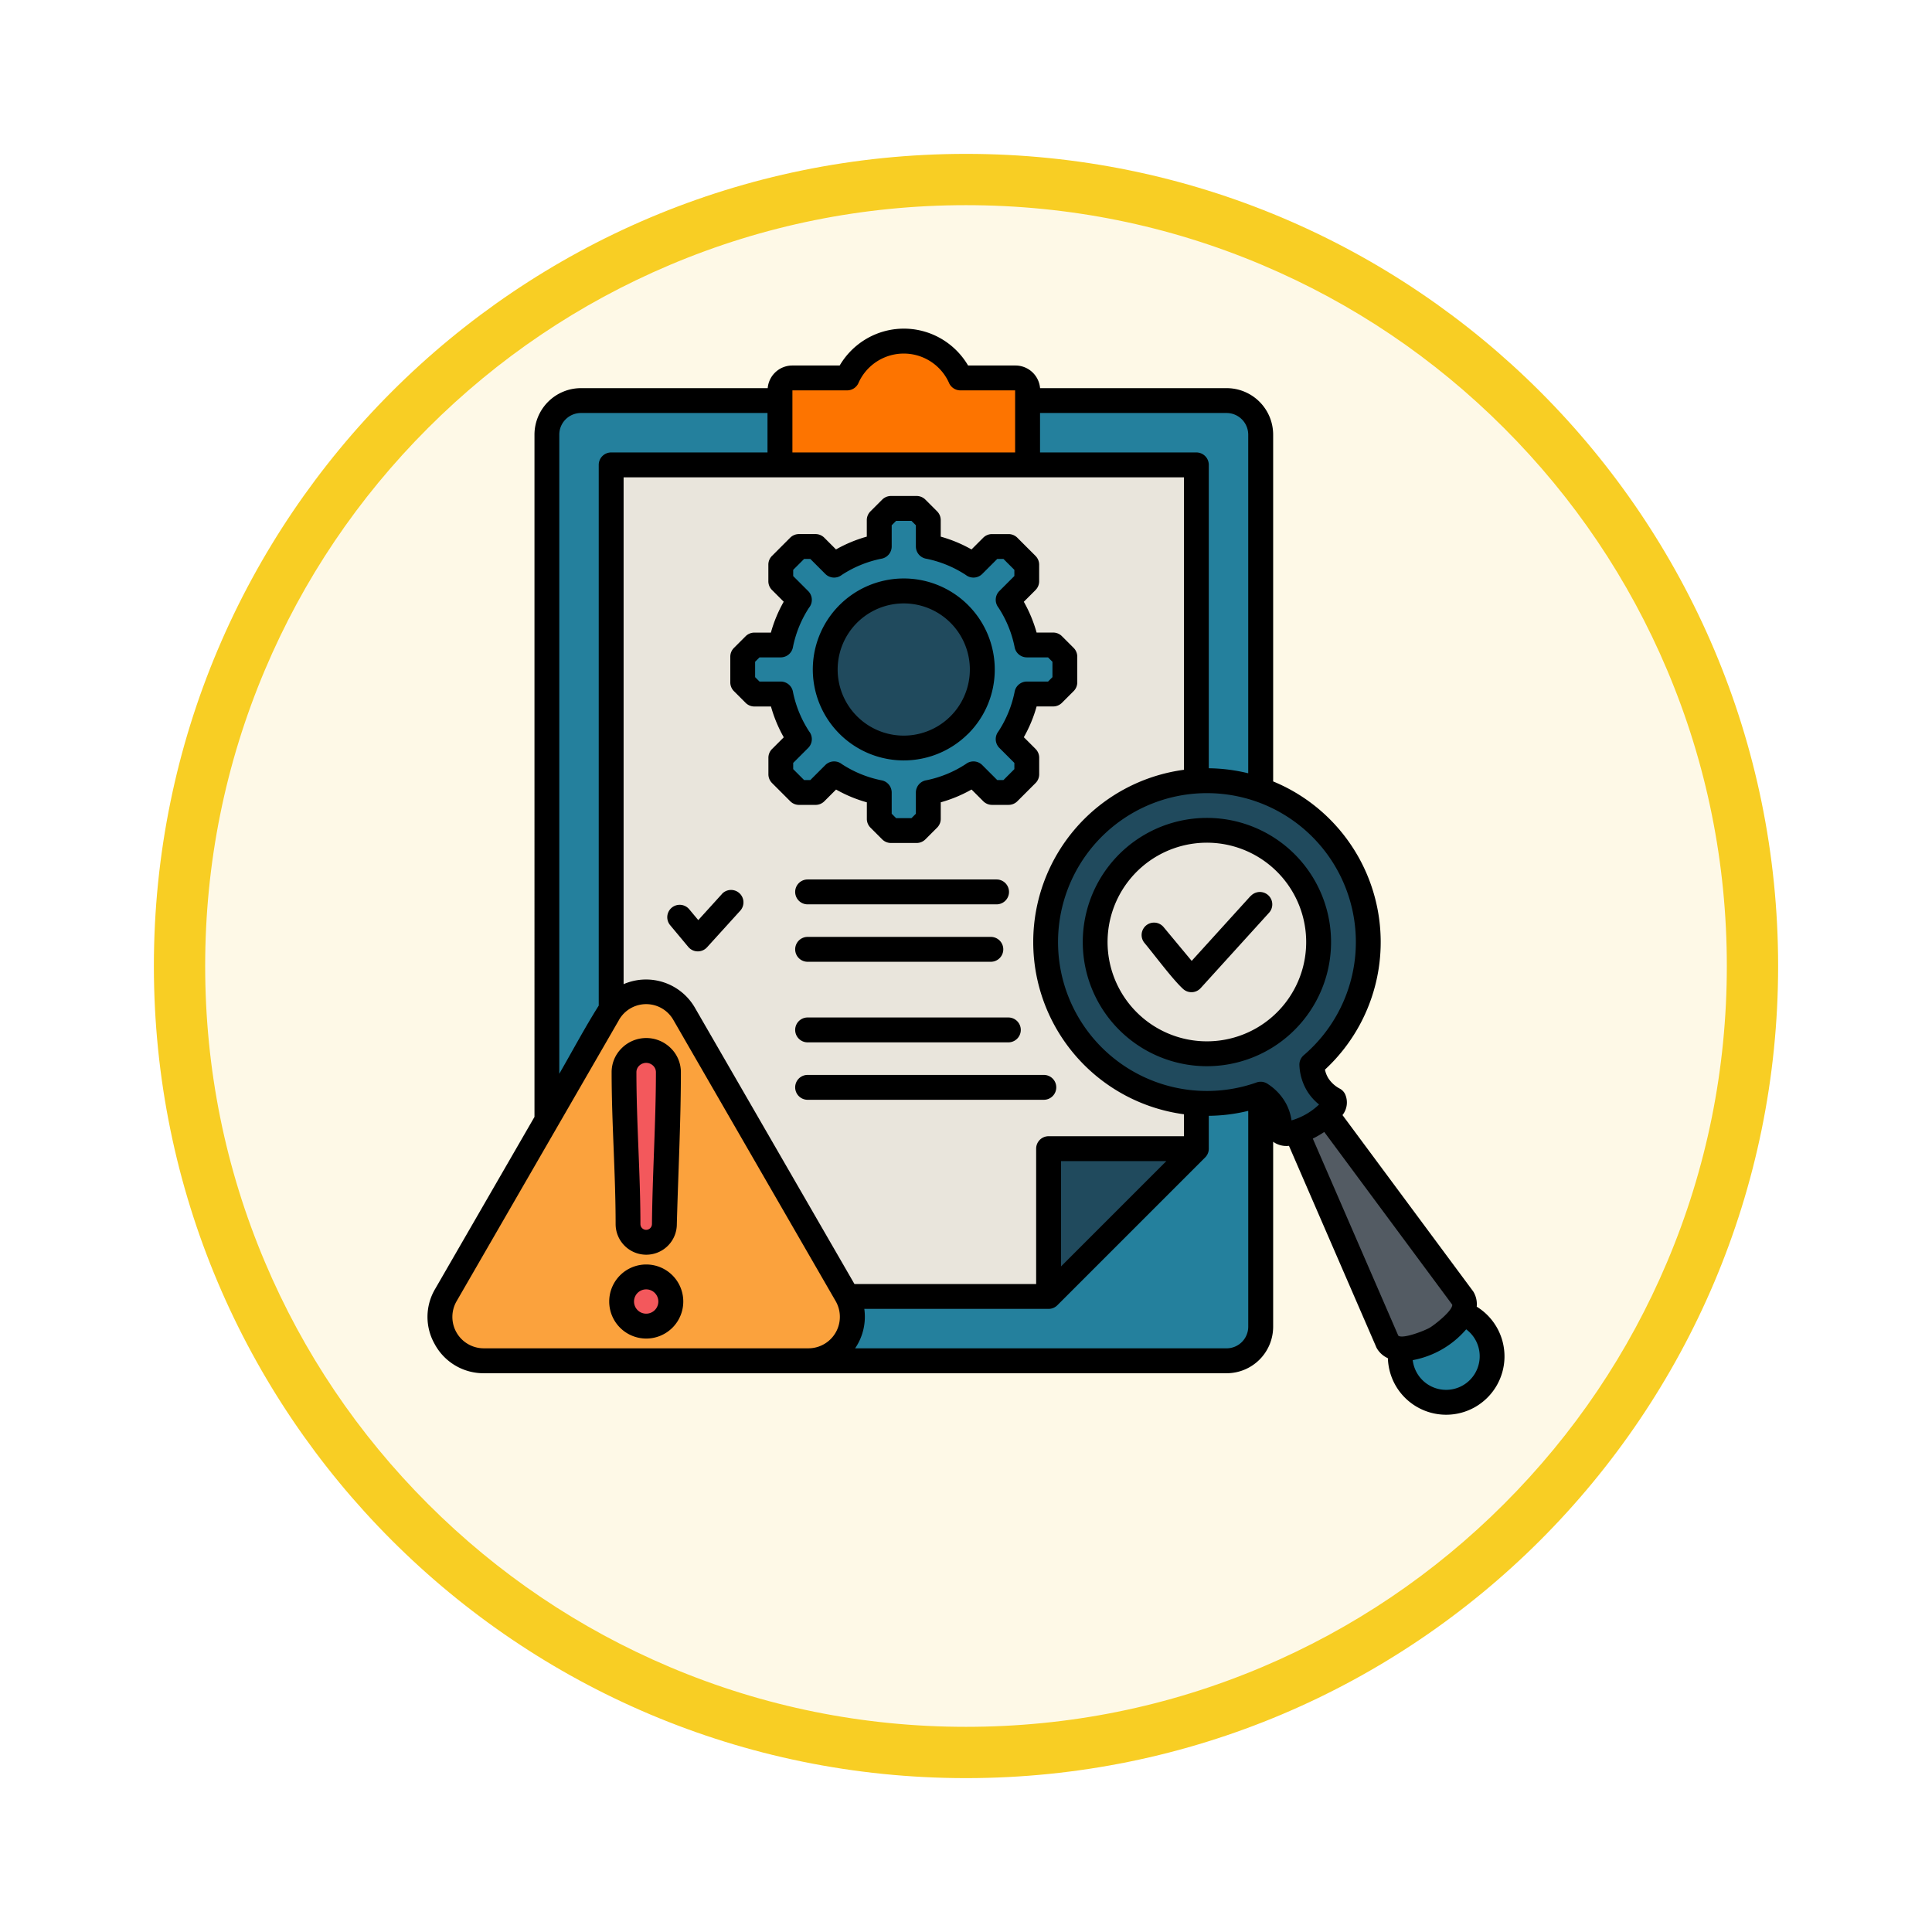 <svg xmlns="http://www.w3.org/2000/svg" xmlns:xlink="http://www.w3.org/1999/xlink" width="113" height="113" viewBox="0 0 113 113">
  <defs>
    <filter id="Trazado_982547" x="0" y="0" width="113" height="113" filterUnits="userSpaceOnUse">
      <feOffset dy="3" input="SourceAlpha"/>
      <feGaussianBlur stdDeviation="3" result="blur"/>
      <feFlood flood-opacity="0.161"/>
      <feComposite operator="in" in2="blur"/>
      <feComposite in="SourceGraphic"/>
    </filter>
  </defs>
  <g id="Grupo_1210560" data-name="Grupo 1210560" transform="translate(9 6)">
    <g id="Grupo_1210325" data-name="Grupo 1210325" transform="translate(0 0)">
      <g id="Grupo_1210122" data-name="Grupo 1210122">
        <g id="Grupo_1209048" data-name="Grupo 1209048" transform="translate(0 0)">
          <g id="Grupo_1208492" data-name="Grupo 1208492">
            <g id="Grupo_1177675" data-name="Grupo 1177675" transform="translate(0 0)">
              <g id="Grupo_1176928" data-name="Grupo 1176928" transform="translate(0 0)">
                <g id="Grupo_1172322" data-name="Grupo 1172322">
                  <g id="Grupo_1164700" data-name="Grupo 1164700">
                    <g id="Grupo_1160931" data-name="Grupo 1160931">
                      <g id="Grupo_1160749" data-name="Grupo 1160749">
                        <g id="Grupo_1158891" data-name="Grupo 1158891">
                          <g id="Grupo_1157406" data-name="Grupo 1157406">
                            <g id="Grupo_1155793" data-name="Grupo 1155793">
                              <g id="Grupo_1154704" data-name="Grupo 1154704">
                                <g id="Grupo_1150790" data-name="Grupo 1150790">
                                  <g id="Grupo_1154214" data-name="Grupo 1154214">
                                    <g id="Grupo_1152583" data-name="Grupo 1152583">
                                      <g id="Grupo_1146973" data-name="Grupo 1146973">
                                        <g id="Grupo_1146954" data-name="Grupo 1146954">
                                          <g transform="matrix(1, 0, 0, 1, -9, -6)" filter="url(#Trazado_982547)">
                                            <g id="Trazado_982547-2" data-name="Trazado 982547" transform="translate(9 6)" fill="#fef9e7">
                                              <path d="M 47.5 93.5 C 41.289 93.5 35.265 92.284 29.595 89.886 C 24.118 87.569 19.198 84.252 14.973 80.027 C 10.748 75.802 7.431 70.882 5.114 65.405 C 2.716 59.735 1.5 53.711 1.5 47.5 C 1.5 41.289 2.716 35.265 5.114 29.595 C 7.431 24.118 10.748 19.198 14.973 14.973 C 19.198 10.748 24.118 7.431 29.595 5.114 C 35.265 2.716 41.289 1.5 47.5 1.5 C 53.711 1.5 59.735 2.716 65.405 5.114 C 70.882 7.431 75.802 10.748 80.027 14.973 C 84.252 19.198 87.569 24.118 89.886 29.595 C 92.284 35.265 93.5 41.289 93.5 47.5 C 93.5 53.711 92.284 59.735 89.886 65.405 C 87.569 70.882 84.252 75.802 80.027 80.027 C 75.802 84.252 70.882 87.569 65.405 89.886 C 59.735 92.284 53.711 93.5 47.5 93.5 Z" stroke="none"/>
                                              <path d="M 47.5 3 C 41.491 3 35.664 4.176 30.18 6.496 C 24.881 8.737 20.122 11.946 16.034 16.034 C 11.946 20.121 8.737 24.881 6.496 30.179 C 4.176 35.664 3 41.491 3 47.5 C 3 53.509 4.176 59.336 6.496 64.82 C 8.737 70.119 11.946 74.878 16.034 78.966 C 20.122 83.054 24.881 86.263 30.18 88.504 C 35.664 90.824 41.491 92 47.5 92 C 53.509 92 59.336 90.824 64.821 88.504 C 70.119 86.263 74.878 83.054 78.966 78.966 C 83.054 74.878 86.263 70.119 88.504 64.82 C 90.824 59.336 92 53.509 92 47.5 C 92 41.491 90.824 35.664 88.504 30.179 C 86.263 24.881 83.054 20.121 78.966 16.034 C 74.878 11.946 70.119 8.737 64.821 6.496 C 59.336 4.176 53.509 3 47.5 3 M 47.5 0 C 73.734 0 95 21.266 95 47.5 C 95 73.733 73.734 95 47.5 95 C 21.266 95 7.62939453125e-06 73.733 7.62939453125e-06 47.5 C 7.62939453125e-06 21.266 21.266 0 47.5 0 Z" stroke="none" fill="#f8ce24"/>
                                            </g>
                                          </g>
                                        </g>
                                      </g>
                                    </g>
                                  </g>
                                </g>
                              </g>
                            </g>
                          </g>
                        </g>
                      </g>
                    </g>
                  </g>
                </g>
              </g>
            </g>
          </g>
        </g>
      </g>
    </g>
    <g id="risk-management_12634581" transform="translate(16.003 13.224)">
      <path id="Trazado_1054001" data-name="Trazado 1054001" d="M67.462,42.485a10.164,10.164,0,0,1,3.031,16.857,1.567,1.567,0,0,0,.207.518,1.8,1.8,0,0,0,.673.6.722.722,0,0,1,.3.321A1.184,1.184,0,0,1,71.518,62l7.608,10.263a.724.724,0,0,1,.063.092,1.415,1.415,0,0,1,.18.851,3.414,3.414,0,0,1-.082,5.864l0,0a3.412,3.412,0,0,1-4.661-1.25v0a3.412,3.412,0,0,1-.4-1.1,3.46,3.46,0,0,1-.053-.5,1.412,1.412,0,0,1-.647-.581.731.731,0,0,1-.055-.119L68.388,63.8a1.329,1.329,0,0,1-.925-.239V74.383A2.723,2.723,0,0,1,64.746,77.1H21.305a3.248,3.248,0,0,1-2.851-1.647c-.009-.015-.017-.03-.024-.045a3.21,3.21,0,0,1,.024-3.247L23.2,63.941h0l1.059-1.834V22.2a2.723,2.723,0,0,1,2.717-2.717H37.9a1.446,1.446,0,0,1,1.439-1.324h2.771a4.376,4.376,0,0,1,1.387-1.453,4.338,4.338,0,0,1,4.736,0,4.375,4.375,0,0,1,1.387,1.453h2.771a1.446,1.446,0,0,1,1.439,1.324H64.746A2.723,2.723,0,0,1,67.463,22.2V42.486Z" transform="translate(-18.001 -16.005)" fill-rule="evenodd"/>
      <g id="Grupo_1210559" data-name="Grupo 1210559" transform="translate(1.453 1.456)">
        <path id="Trazado_1054002" data-name="Trazado 1054002" d="M38.721,315.481l-9.488,16.431a1.836,1.836,0,0,0,1.6,2.763H49.8a1.841,1.841,0,0,0,1.6-2.76q-4.745-8.219-9.488-16.437a1.83,1.83,0,0,0-3.191,0Zm1.6,14.291a2.166,2.166,0,1,1-2.166,2.166A2.166,2.166,0,0,1,40.316,329.772Zm0-.572a1.791,1.791,0,0,1-1.791-1.791c0-2.943-.234-5.922-.234-8.889a1.964,1.964,0,0,1,.59-1.4,2.033,2.033,0,0,1,2.871,0,1.964,1.964,0,0,1,.59,1.4c0,2.889-.159,5.963-.237,8.889a1.787,1.787,0,0,1-1.788,1.791Z" transform="translate(-28.979 -276.494)" fill="#fba23d" fill-rule="evenodd"/>
        <path id="Trazado_1054003" data-name="Trazado 1054003" d="M137.45,98.8V81.695H104.677v29.644a3.3,3.3,0,0,1,4.172,1.381l9.33,16.157h10.627V120.96a.727.727,0,0,1,.727-.727h7.917v-1.284a10.164,10.164,0,0,1,0-20.148Zm-24.157-8.029a7.986,7.986,0,0,1,.748-1.8l-.685-.685a.725.725,0,0,1-.213-.514v-.967a.725.725,0,0,1,.219-.521l1.057-1.057a.725.725,0,0,1,.514-.213h.967a.725.725,0,0,1,.521.219l.679.679a7.964,7.964,0,0,1,.878-.429,8.063,8.063,0,0,1,.923-.319V84.2a.725.725,0,0,1,.22-.521L119.8,83a.725.725,0,0,1,.514-.213h1.5a.725.725,0,0,1,.521.219l.677.677a.725.725,0,0,1,.213.514v.968a7.985,7.985,0,0,1,1.8.748l.685-.685a.725.725,0,0,1,.514-.213h.967a.725.725,0,0,1,.521.219l1.057,1.058a.725.725,0,0,1,.213.514v.967a.725.725,0,0,1-.219.521l-.679.679a7.974,7.974,0,0,1,.429.878,8.064,8.064,0,0,1,.319.923h.968a.725.725,0,0,1,.521.22l.677.677a.725.725,0,0,1,.213.514v1.5a.725.725,0,0,1-.219.521l-.677.677a.725.725,0,0,1-.514.213h-.968a7.986,7.986,0,0,1-.748,1.8l.686.685a.725.725,0,0,1,.213.514v.967a.725.725,0,0,1-.219.521l-1.057,1.057a.725.725,0,0,1-.514.213h-.967a.725.725,0,0,1-.521-.219l-.679-.679a7.976,7.976,0,0,1-.878.429,8.061,8.061,0,0,1-.923.319v.968a.725.725,0,0,1-.22.521l-.677.677a.725.725,0,0,1-.514.213h-1.5a.725.725,0,0,1-.521-.219l-.677-.677a.725.725,0,0,1-.213-.514v-.968a7.991,7.991,0,0,1-1.8-.748l-.685.685a.725.725,0,0,1-.514.213h-.967a.725.725,0,0,1-.521-.219l-1.058-1.058a.725.725,0,0,1-.213-.514V98.1a.725.725,0,0,1,.219-.521l.679-.679a7.97,7.97,0,0,1-.429-.878,8.064,8.064,0,0,1-.319-.923h-.968a.725.725,0,0,1-.521-.22l-.677-.677a.725.725,0,0,1-.213-.514v-1.5a.725.725,0,0,1,.219-.521l.677-.677a.725.725,0,0,1,.514-.213h.968Zm2.146,15.9a.727.727,0,0,1,0-1.455h11.052a.727.727,0,1,1,0,1.455Zm0,3.359a.727.727,0,0,1,0-1.455h10.717a.727.727,0,0,1,0,1.455Zm0,8.072a.727.727,0,0,1,0-1.455h13.816a.727.727,0,0,1,0,1.455Zm0-3.359a.727.727,0,0,1,0-1.455H127.18a.727.727,0,1,1,0,1.455Zm-5.009-8.683a.726.726,0,0,1,1.074.977l-1.949,2.148a.727.727,0,0,1-1.094-.023L107.4,107.89a.726.726,0,1,1,1.114-.932l.53.634,1.39-1.532Z" transform="translate(-94.659 -74.457)" fill="#e9e5dc" fill-rule="evenodd"/>
        <path id="Trazado_1054004" data-name="Trazado 1054004" d="M307.628,221.578a8.71,8.71,0,1,0,.606,16.641.73.73,0,0,1,.714.084,3.149,3.149,0,0,1,1.068,1.163,3.007,3.007,0,0,1,.306.956,3.918,3.918,0,0,0,1.611-.93,3.039,3.039,0,0,1-.673-.745,3.16,3.16,0,0,1-.477-1.545.725.725,0,0,1,.263-.6,8.711,8.711,0,0,0-3.418-15.025Zm-.376,1.4a7.261,7.261,0,1,1-8.893,5.135A7.264,7.264,0,0,1,307.252,222.977Z" transform="translate(-261.238 -195.572)" fill="#204a5d" fill-rule="evenodd"/>
        <path id="Trazado_1054005" data-name="Trazado 1054005" d="M300.9,74.343V54.533a1.268,1.268,0,0,0-1.262-1.262H288.723v2.307h9.144a.727.727,0,0,1,.727.727V74.05A10.187,10.187,0,0,1,300.9,74.343Z" transform="translate(-254.349 -49.795)" fill="#24809d" fill-rule="evenodd"/>
        <path id="Trazado_1054006" data-name="Trazado 1054006" d="M227.68,361.984v1.921a.722.722,0,0,1-.219.52l-8.631,8.631a.727.727,0,0,1-.522.221H207.531a3.283,3.283,0,0,1-.538,2.307h21.732a1.268,1.268,0,0,0,1.262-1.262V361.694a10.1,10.1,0,0,1-2.307.29Z" transform="translate(-183.435 -317.402)" fill="#24809d" fill-rule="evenodd"/>
        <path id="Trazado_1054007" data-name="Trazado 1054007" d="M325.9,243.387A5.809,5.809,0,1,0,330,250.5,5.814,5.814,0,0,0,325.9,243.387Zm1.057,2.914a.726.726,0,0,1,1.074.977l-4.007,4.416a.726.726,0,0,1-1.026.048c-.616-.561-1.664-1.979-2.257-2.689a.726.726,0,0,1,1.114-.932L323.5,250.1l3.448-3.8Z" transform="translate(-280.256 -214.579)" fill="#e9e5dc" fill-rule="evenodd"/>
        <path id="Trazado_1054008" data-name="Trazado 1054008" d="M456.571,458.274a5.418,5.418,0,0,1-3.124,1.8c0,.039.01.077.017.116a1.965,1.965,0,1,0,3.2-1.847q-.045-.038-.092-.073Z" transform="translate(-397.274 -401.201)" fill="#24809d" fill-rule="evenodd"/>
        <path id="Trazado_1054009" data-name="Trazado 1054009" d="M417.437,381.159l-7.484-10.1a5.767,5.767,0,0,1-.67.388l5,11.525c.256.21,1.511-.276,1.837-.463.287-.166,1.361-1.011,1.318-1.355Z" transform="translate(-358.955 -325.532)" fill="#535b63" fill-rule="evenodd"/>
        <path id="Trazado_1054010" data-name="Trazado 1054010" d="M109.992,440.593a.711.711,0,1,0,.711.711A.711.711,0,0,0,109.992,440.593Z" transform="translate(-98.654 -385.86)" fill="#f3585c" fill-rule="evenodd"/>
        <path id="Trazado_1054011" data-name="Trazado 1054011" d="M111.251,349.926c.03-2.943.232-6.029.232-8.889a.52.52,0,0,0-.158-.369.583.583,0,0,0-.825,0,.52.52,0,0,0-.158.369c0,2.966.234,5.948.234,8.889a.336.336,0,0,0,.336.336.34.34,0,0,0,.339-.336Z" transform="translate(-99.575 -299.011)" fill="#f3585c" fill-rule="evenodd"/>
        <path id="Trazado_1054012" data-name="Trazado 1054012" d="M78.559,87.931V56.305a.727.727,0,0,1,.727-.727H88.43V53.271H77.514a1.267,1.267,0,0,0-1.262,1.262V91.918C77.006,90.612,77.759,89.2,78.559,87.931Z" transform="translate(-69.996 -49.795)" fill="#24809d" fill-rule="evenodd"/>
        <path id="Trazado_1054013" data-name="Trazado 1054013" d="M165.962,106a6.584,6.584,0,0,0-.946,2.3.728.728,0,0,1-.719.619h-1.24l-.257.257v.9l.257.257h1.24a.728.728,0,0,1,.719.619,6.584,6.584,0,0,0,.946,2.3.727.727,0,0,1-.058.963l-.877.877v.364l.638.638h.364l.877-.877a.727.727,0,0,1,.963-.058,6.584,6.584,0,0,0,2.3.946.728.728,0,0,1,.619.719v1.24l.257.257h.9l.257-.257v-1.24a.728.728,0,0,1,.619-.719,6.581,6.581,0,0,0,2.3-.946.727.727,0,0,1,.963.058l.877.877h.364l.638-.638v-.364l-.877-.877a.727.727,0,0,1-.058-.963,6.584,6.584,0,0,0,.946-2.3.728.728,0,0,1,.719-.619h1.24l.257-.257v-.9l-.257-.257h-1.24a.728.728,0,0,1-.719-.619,6.583,6.583,0,0,0-.946-2.3.727.727,0,0,1,.058-.963l.877-.877V103.8l-.638-.638h-.364l-.877.877a.727.727,0,0,1-.963.058,6.583,6.583,0,0,0-2.3-.946.728.728,0,0,1-.619-.719v-1.24l-.257-.257h-.9l-.257.257v1.24a.728.728,0,0,1-.619.719,6.584,6.584,0,0,0-2.3.946.727.727,0,0,1-.963-.058l-.877-.877h-.364l-.638.638v.364l.877.877a.727.727,0,0,1,.058.963Zm9.295,7.388a5.321,5.321,0,1,1,1.559-3.763A5.3,5.3,0,0,1,175.257,113.392Z" transform="translate(-145.09 -91.15)" fill="#24809d" fill-rule="evenodd"/>
        <path id="Trazado_1054014" data-name="Trazado 1054014" d="M203.149,145.151a3.866,3.866,0,1,0-2.734-1.132A3.855,3.855,0,0,0,203.149,145.151Z" transform="translate(-176.745 -122.806)" fill="#204a5d" fill-rule="evenodd"/>
        <path id="Trazado_1054015" data-name="Trazado 1054015" d="M304.155,383.9h-6.161v6.161Z" transform="translate(-262.393 -336.668)" fill="#204a5d" fill-rule="evenodd"/>
        <path id="Trazado_1054016" data-name="Trazado 1054016" d="M183.153,28.69a.727.727,0,0,1-.679.466h-3.2v3.631H192.3V29.156h-3.2a.727.727,0,0,1-.679-.466,2.9,2.9,0,0,0-5.268,0Z" transform="translate(-159.383 -27.004)" fill="#fd7400" fill-rule="evenodd"/>
      </g>
    </g>
  </g>
</svg>

